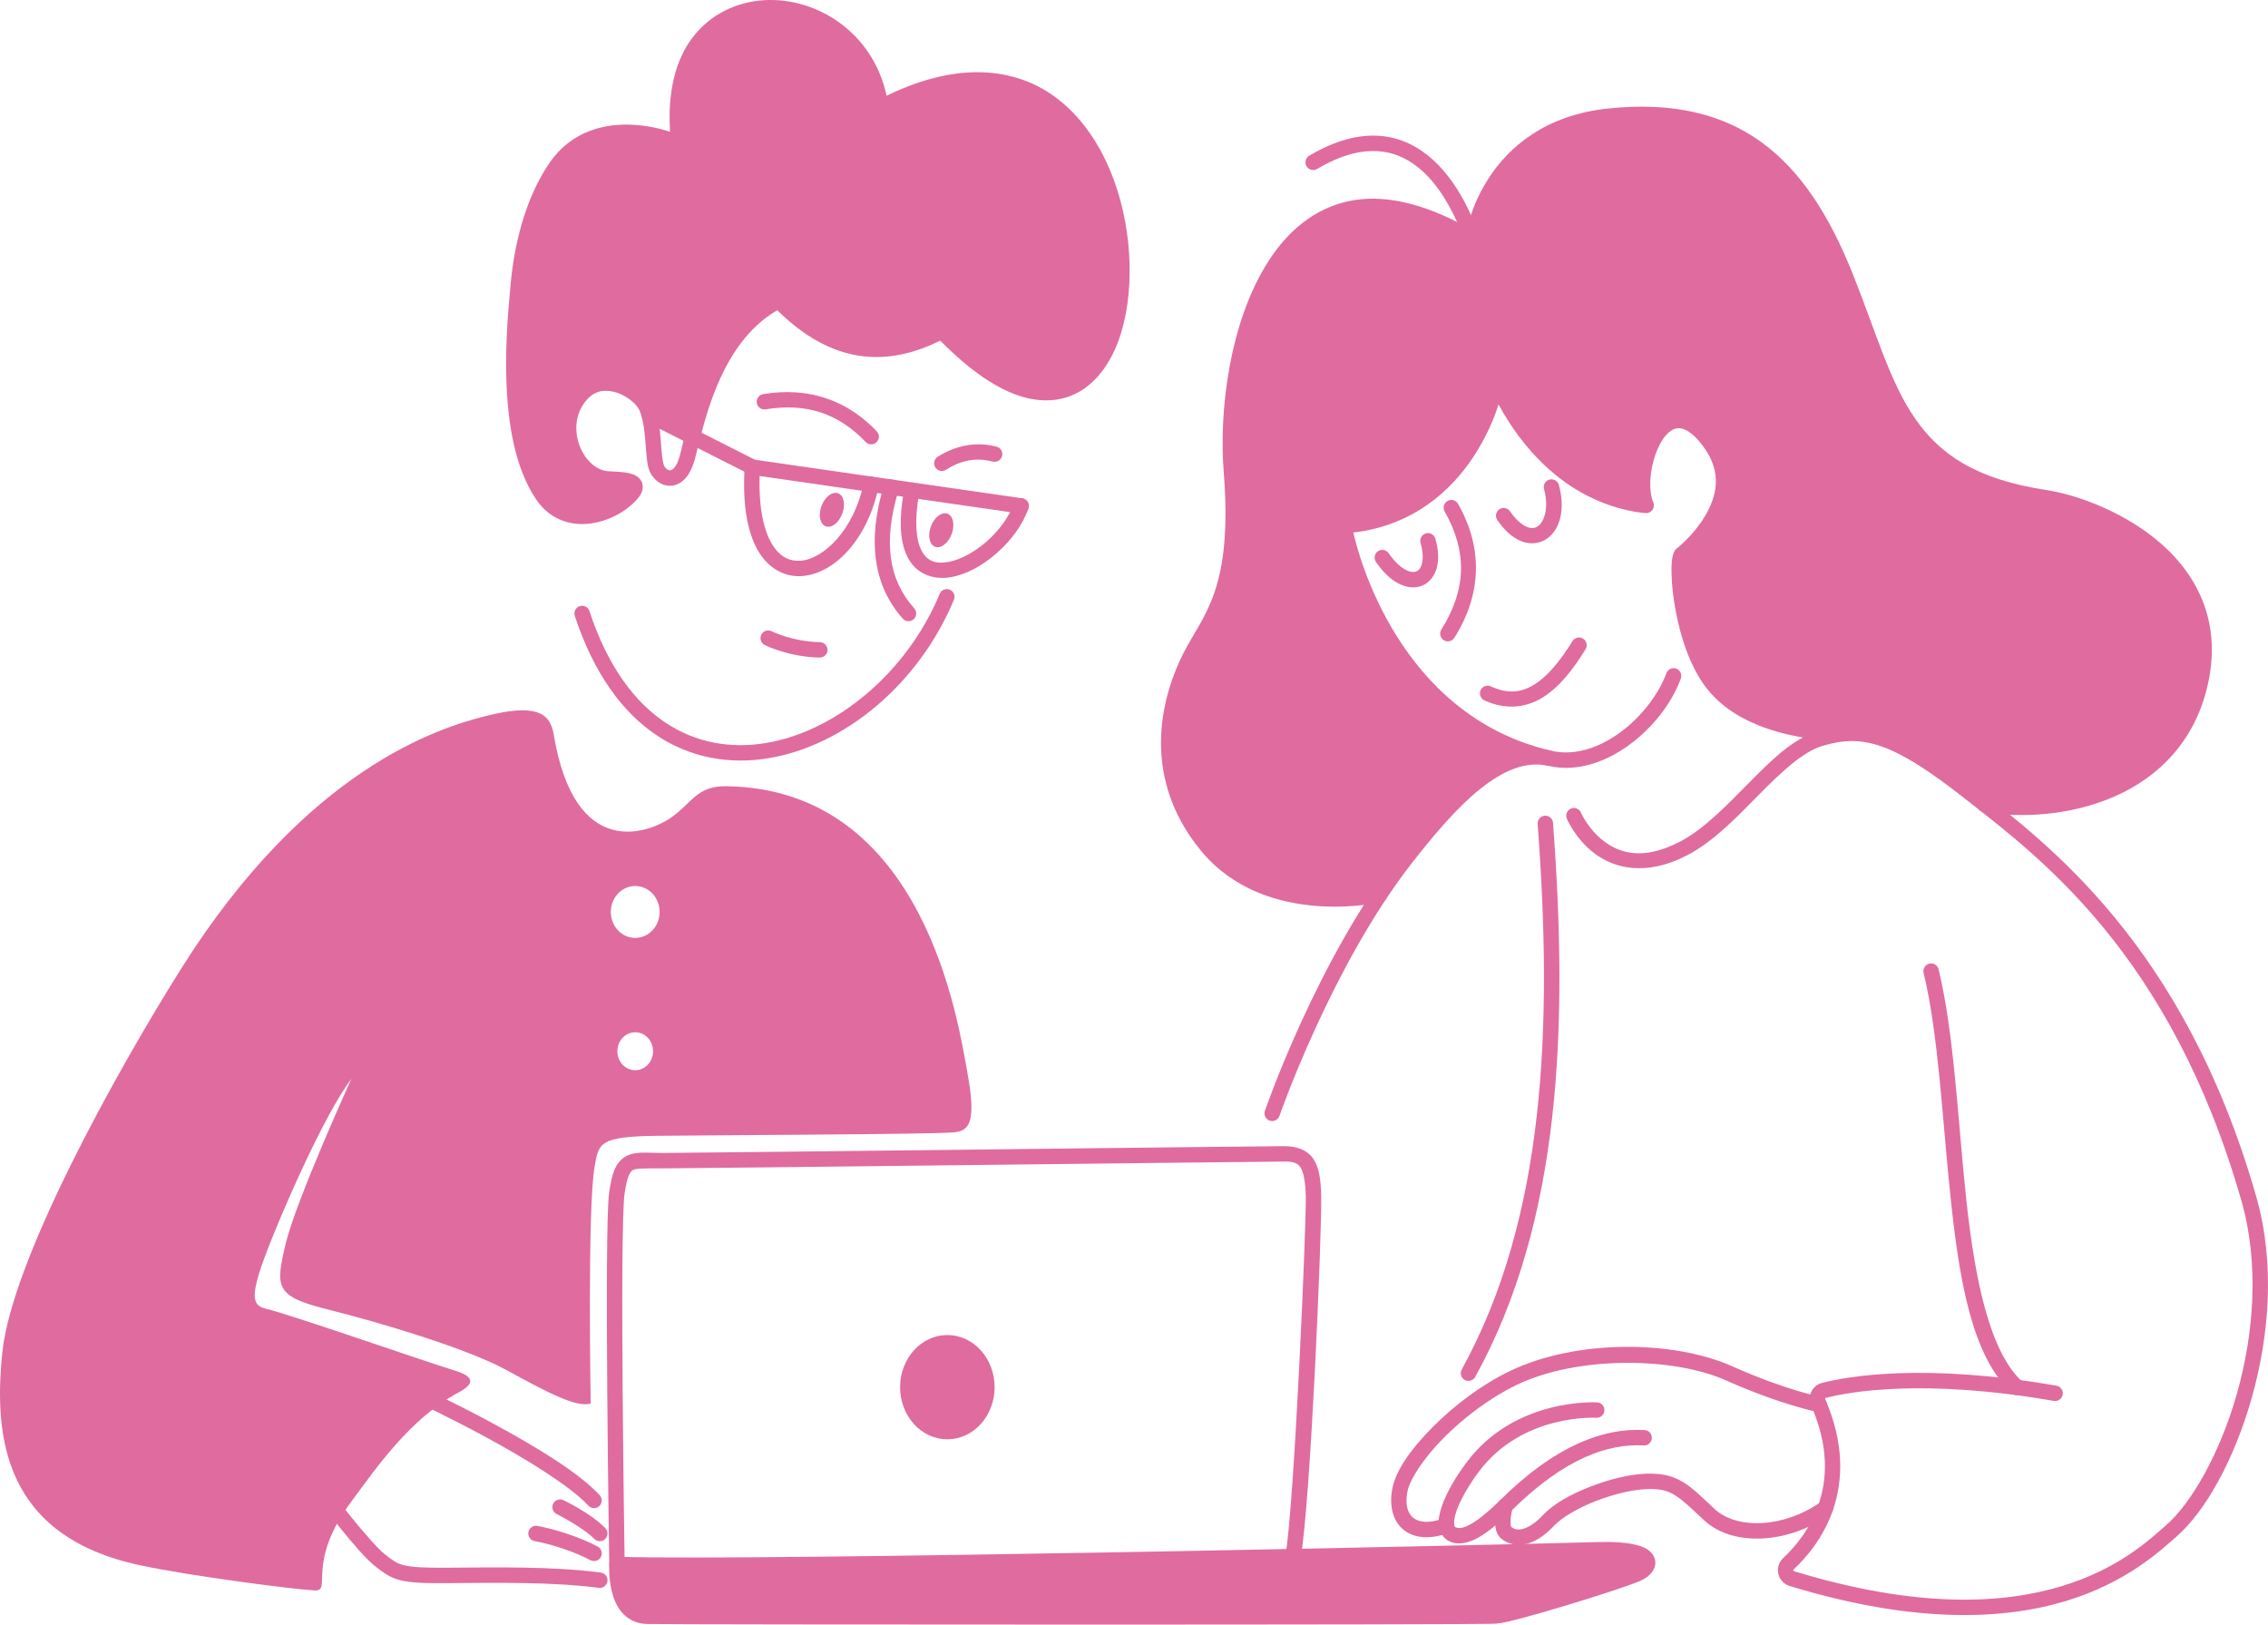 <svg width="370" height="265" viewBox="0 0 370 265" fill="none" xmlns="http://www.w3.org/2000/svg">
<g clip-path="url(#clip0_202_2489)">
<path fill-rule="evenodd" clip-rule="evenodd" d="M162.262 226.274C162.262 228.53 161.45 230.694 160.004 232.289C158.558 233.884 156.596 234.781 154.551 234.781C152.506 234.781 150.544 233.884 149.098 232.289C147.652 230.694 146.839 228.53 146.839 226.274C146.839 225.157 147.039 224.051 147.426 223.019C147.814 221.987 148.382 221.049 149.098 220.259C149.814 219.469 150.664 218.842 151.6 218.415C152.536 217.987 153.538 217.767 154.551 217.767C155.564 217.767 156.566 217.987 157.502 218.415C158.438 218.842 159.288 219.469 160.004 220.259C160.72 221.049 161.288 221.987 161.675 223.019C162.063 224.051 162.262 225.157 162.262 226.274Z" fill="#E06B9F"/>
<path d="M260.503 251.544C250.736 251.873 123.814 254.685 100.693 253.935C100.367 253.925 100.05 254.041 99.809 254.26C99.567 254.479 99.421 254.783 99.399 255.108C99.399 255.108 99.233 257.346 99.838 259.691C100.14 260.864 100.635 262.101 101.544 263.117C102.452 264.133 103.832 264.869 105.514 264.903C106.975 264.933 116.052 264.956 129.062 264.973C142.072 264.991 158.937 265 175.722 265C192.508 265 209.213 264.991 221.904 264.966C228.25 264.954 233.591 264.938 237.439 264.919C239.363 264.909 240.913 264.898 242.03 264.886C243.147 264.875 243.723 264.872 244.084 264.844C245.083 264.767 246.583 264.394 248.611 263.854C250.638 263.314 253.09 262.604 255.56 261.857C260.501 260.362 265.442 258.749 267.353 257.97C268.263 257.599 269.045 257.099 269.576 256.335C269.842 255.953 270.045 255.478 270.057 254.94C270.069 254.402 269.859 253.843 269.52 253.426C268.843 252.591 267.818 252.176 266.38 251.882C264.942 251.588 263.041 251.458 260.503 251.544ZM260.587 254.057C262.994 253.976 264.733 254.111 265.878 254.345C266.927 254.559 267.316 254.858 267.429 254.955C267.287 255.124 266.949 255.418 266.405 255.64C264.796 256.297 259.737 257.965 254.834 259.449C252.382 260.19 249.951 260.894 247.966 261.423C245.981 261.952 244.337 262.302 243.892 262.337C243.892 262.337 243.112 262.36 242.003 262.372C240.895 262.383 239.347 262.394 237.426 262.404C233.584 262.423 228.244 262.44 221.9 262.452C209.212 262.476 192.507 262.485 175.722 262.485C158.938 262.485 142.073 262.476 129.065 262.459C116.057 262.441 106.827 262.414 105.566 262.389C104.525 262.367 103.934 262.02 103.415 261.44C102.897 260.86 102.509 259.99 102.27 259.063C102.026 258.116 101.938 257.168 101.908 256.448C127.242 257.139 250.671 254.392 260.587 254.057Z" fill="#E06B9F"/>
<path fill-rule="evenodd" clip-rule="evenodd" d="M100.652 255.192C100.652 255.192 100.095 263.534 105.54 263.646C110.985 263.757 241.099 263.812 243.988 263.59C246.877 263.368 263.359 258.241 266.879 256.805C269.88 255.582 270.435 252.467 260.546 252.801C250.655 253.134 124.02 255.95 100.652 255.192Z" fill="#E06B9F"/>
<path d="M209.555 186.959C207.62 186.959 183.565 187.237 159.222 187.515C134.878 187.793 110.284 188.072 107.876 188.072C105.434 188.072 103.735 187.754 102.11 188.618C101.297 189.05 100.668 189.823 100.265 190.775C99.862 191.727 99.612 192.889 99.392 194.435C99.137 196.224 99.06 200.622 99.022 206.593C98.983 212.563 99.013 219.951 99.068 227.153C99.178 241.558 99.396 255.212 99.396 255.212C99.398 255.377 99.434 255.54 99.499 255.692C99.565 255.843 99.659 255.98 99.778 256.095C99.896 256.21 100.036 256.301 100.19 256.362C100.343 256.422 100.507 256.452 100.672 256.45C101.005 256.444 101.322 256.307 101.553 256.067C101.785 255.828 101.912 255.506 101.907 255.173C101.907 255.173 101.691 241.526 101.58 227.135C101.525 219.94 101.496 212.557 101.534 206.608C101.572 200.659 101.708 195.99 101.879 194.79C102.084 193.346 102.325 192.353 102.578 191.754C102.832 191.156 103.023 190.981 103.289 190.84C103.821 190.557 105.318 190.587 107.876 190.587C110.47 190.587 134.908 190.308 159.251 190.03C183.594 189.752 207.878 189.474 209.555 189.474C211.151 189.474 211.712 189.745 212.171 190.44C212.63 191.134 212.956 192.639 213.023 195.065C213.147 199.535 211.135 245.733 209.709 253.698C209.68 253.86 209.683 254.027 209.718 254.188C209.753 254.35 209.82 254.502 209.914 254.638C210.009 254.774 210.129 254.889 210.268 254.978C210.406 255.067 210.561 255.128 210.724 255.157C211.052 255.216 211.389 255.142 211.663 254.952C211.936 254.762 212.123 254.471 212.182 254.143C213.815 245.021 215.687 200.535 215.534 194.995C215.462 192.415 215.231 190.512 214.267 189.052C213.302 187.591 211.57 186.959 209.555 186.959Z" fill="#E06B9F"/>
<path d="M129.777 64.003C128.082 63.895 126.32 63.991 124.499 64.292C124.17 64.347 123.876 64.529 123.682 64.8C123.488 65.072 123.41 65.409 123.464 65.738C123.518 66.067 123.701 66.361 123.972 66.555C124.243 66.749 124.579 66.828 124.908 66.773C131.525 65.678 136.787 67.429 141.217 72.094C141.33 72.214 141.466 72.31 141.617 72.377C141.768 72.445 141.931 72.481 142.096 72.485C142.26 72.49 142.425 72.461 142.579 72.402C142.733 72.342 142.873 72.253 142.993 72.139C143.234 71.91 143.374 71.594 143.383 71.26C143.391 70.927 143.267 70.605 143.038 70.363C139.348 66.477 134.863 64.326 129.777 64.003Z" fill="#E06B9F"/>
<path d="M159.994 72.482C157.463 72.4 155.097 73.168 152.979 74.508C152.697 74.686 152.498 74.969 152.424 75.294C152.351 75.62 152.41 75.961 152.588 76.243C152.766 76.525 153.048 76.724 153.373 76.797C153.698 76.871 154.039 76.812 154.32 76.634C156.709 75.124 159.109 74.559 161.95 75.293C162.109 75.334 162.276 75.343 162.439 75.32C162.602 75.297 162.76 75.243 162.902 75.159C163.044 75.075 163.168 74.964 163.268 74.832C163.367 74.7 163.439 74.55 163.481 74.39C163.522 74.23 163.531 74.064 163.508 73.9C163.485 73.737 163.43 73.579 163.346 73.437C163.263 73.294 163.152 73.17 163.02 73.071C162.888 72.971 162.738 72.899 162.578 72.858C161.7 72.631 160.838 72.509 159.994 72.482Z" fill="#E06B9F"/>
<path d="M124.762 0.026C120.261 0.273 115.894 2.263 112.941 6.176C110.257 9.733 108.879 14.892 109.316 21.501C107.895 21.036 105.923 20.509 103.31 20.358C98.928 20.105 93.395 21.21 89.737 26.442C85.541 32.441 83.763 40.522 83.254 46.924C83.254 46.924 83.254 46.925 83.254 46.925C83.083 49.093 82.393 55.178 82.609 61.945C82.826 68.711 83.889 76.231 87.525 81.548C89.803 84.881 93.293 85.811 96.344 85.392C99.395 84.972 102.108 83.42 103.707 81.693C104.496 80.84 105.066 79.981 104.796 78.907C104.661 78.371 104.289 77.955 103.933 77.713C103.576 77.471 103.22 77.345 102.863 77.25C101.435 76.869 99.72 76.939 98.956 76.836C97.174 76.596 95.457 75.001 94.597 72.816C93.737 70.63 93.766 68.017 95.186 65.915C96.611 63.804 98.294 63.508 100.065 63.891C101.835 64.274 103.565 65.617 104.168 66.646C104.781 67.69 105.106 69.799 105.274 71.846C105.358 72.87 105.421 73.879 105.528 74.786C105.635 75.692 105.738 76.478 106.155 77.232C106.837 78.467 108.192 79.456 109.79 79.195C111.387 78.934 112.653 77.452 113.335 74.984C114.62 70.334 116.999 56.258 126.804 50.606C130.752 54.498 134.955 57.029 139.425 57.9C143.918 58.776 148.615 57.944 153.392 55.56C158.259 60.486 162.619 63.419 166.524 64.642C170.605 65.92 174.25 65.292 177.027 63.286C182.583 59.274 184.787 50.462 184.197 41.309C183.606 32.157 180.126 22.498 173.286 16.725C166.707 11.174 156.965 9.613 144.637 15.617C142.448 5.345 133.311 -0.442 124.762 0.026ZM124.9 2.538C132.629 2.115 141.198 7.527 142.523 17.566C142.55 17.767 142.625 17.958 142.741 18.124C142.857 18.29 143.012 18.425 143.192 18.518C143.372 18.611 143.571 18.659 143.774 18.658C143.976 18.657 144.175 18.608 144.354 18.513C156.79 11.947 165.574 13.507 171.666 18.648C177.759 23.789 181.132 32.849 181.689 41.472C182.245 50.096 179.892 58.117 175.558 61.247C173.391 62.812 170.758 63.333 167.276 62.242C163.793 61.151 159.507 58.347 154.555 53.195C154.364 52.997 154.115 52.867 153.844 52.825C153.573 52.782 153.296 52.83 153.054 52.959C148.373 55.48 144.043 56.239 139.904 55.432C135.766 54.625 131.752 52.219 127.837 48.142C127.65 47.947 127.405 47.818 127.14 47.774C126.874 47.729 126.601 47.771 126.361 47.894C114.415 54.006 112.055 70.184 110.914 74.313C110.367 76.293 109.676 76.665 109.385 76.713C109.093 76.76 108.628 76.511 108.354 76.015C108.293 75.904 108.117 75.288 108.022 74.49C107.927 73.692 107.865 72.695 107.778 71.64C107.605 69.529 107.406 67.197 106.336 65.371C105.254 63.529 103.115 61.979 100.596 61.434C98.077 60.888 95.048 61.628 93.104 64.505H93.106C91.157 67.39 91.141 70.893 92.26 73.738C93.38 76.582 95.668 78.93 98.621 79.328C99.786 79.486 101.312 79.488 102.096 79.669C102.029 79.77 102.017 79.82 101.865 79.984C100.761 81.175 98.378 82.574 96.002 82.901C93.626 83.228 91.356 82.7 89.598 80.128C86.472 75.557 85.33 68.412 85.12 61.865C84.911 55.317 85.576 49.441 85.76 47.123C86.243 41.028 88.025 33.275 91.795 27.884C94.878 23.475 99.29 22.645 103.166 22.869C107.042 23.093 110.149 24.448 110.149 24.448C110.352 24.536 110.574 24.57 110.794 24.545C111.014 24.52 111.223 24.437 111.401 24.305C111.579 24.173 111.718 23.997 111.806 23.793C111.894 23.59 111.926 23.367 111.9 23.147C111.047 16.01 112.46 10.985 114.946 7.691C117.432 4.397 121.035 2.75 124.9 2.538Z" fill="#E06B9F"/>
<path fill-rule="evenodd" clip-rule="evenodd" d="M112.959 71.24L105.92 67.677C105.75 67.056 105.533 66.488 105.252 66.008C103.567 63.138 97.514 60.222 94.146 65.209C90.777 70.196 94.054 77.444 98.788 78.082C100.758 78.347 105.488 77.919 102.786 80.838C100.082 83.757 92.598 86.742 88.561 80.838C81.8 70.95 84.152 51.509 84.507 47.024C85.003 40.776 86.783 32.857 90.766 27.163C97.508 17.522 110.653 23.296 110.653 23.296C107.13 -6.186 140.947 -3.96 143.768 17.401C194.706 -9.496 194.002 96.049 153.65 54.067C143.897 59.318 135.015 57.431 126.932 49.013C117.78 53.696 114.517 64.882 112.959 71.24Z" fill="#E06B9F"/>
<path d="M105.528 66.483C105.212 66.587 104.949 66.812 104.799 67.11C104.725 67.257 104.68 67.418 104.667 67.583C104.655 67.747 104.675 67.913 104.726 68.07C104.778 68.227 104.86 68.372 104.967 68.497C105.075 68.622 105.206 68.725 105.353 68.8L122.214 77.332C122.335 77.393 122.466 77.434 122.601 77.454L166.411 83.775C166.574 83.799 166.74 83.79 166.9 83.749C167.06 83.709 167.21 83.637 167.343 83.538C167.475 83.439 167.586 83.315 167.67 83.173C167.755 83.031 167.81 82.874 167.834 82.71C167.857 82.547 167.848 82.38 167.808 82.22C167.767 82.06 167.695 81.91 167.596 81.778C167.498 81.645 167.374 81.534 167.232 81.449C167.09 81.365 166.933 81.31 166.769 81.286L123.163 74.995L106.487 66.554C106.34 66.48 106.179 66.435 106.015 66.423C105.85 66.411 105.685 66.431 105.528 66.483Z" fill="#E06B9F"/>
<path d="M122.81 74.924C122.645 74.913 122.48 74.936 122.324 74.99C122.168 75.043 122.024 75.127 121.9 75.237C121.777 75.346 121.676 75.479 121.604 75.628C121.531 75.776 121.489 75.937 121.479 76.102C121.105 82.3 121.921 86.732 123.6 89.714C125.279 92.696 127.992 94.152 130.756 93.973C136.283 93.615 141.668 87.729 143.36 79.248C143.393 79.086 143.393 78.919 143.361 78.757C143.329 78.595 143.265 78.441 143.174 78.303C143.082 78.166 142.964 78.048 142.827 77.956C142.689 77.864 142.535 77.8 142.373 77.768C142.211 77.736 142.045 77.736 141.883 77.768C141.721 77.8 141.567 77.864 141.43 77.955C141.293 78.047 141.175 78.165 141.083 78.302C140.992 78.44 140.928 78.594 140.896 78.756C139.366 86.424 134.323 91.222 130.593 91.464C128.728 91.585 127.105 90.818 125.789 88.479C124.472 86.14 123.631 82.153 123.987 76.254C124.007 75.921 123.894 75.594 123.673 75.345C123.453 75.095 123.142 74.944 122.81 74.924Z" fill="#E06B9F"/>
<path d="M148.995 78.723C148.667 78.663 148.329 78.735 148.055 78.923C147.78 79.112 147.592 79.402 147.531 79.73C146.518 85.199 146.849 88.92 148.33 91.364C149.811 93.808 152.53 94.596 155.118 94.147C157.706 93.698 160.343 92.219 162.62 90.218C164.897 88.217 166.814 85.681 167.775 82.947C167.885 82.633 167.866 82.287 167.722 81.987C167.578 81.686 167.321 81.455 167.006 81.345C166.692 81.234 166.347 81.253 166.047 81.397C165.747 81.542 165.516 81.799 165.405 82.114C164.636 84.304 162.967 86.566 160.963 88.327C158.959 90.088 156.618 91.335 154.691 91.669C152.763 92.003 151.429 91.63 150.478 90.061C149.527 88.491 149.046 85.346 150.001 80.188C150.062 79.861 149.99 79.522 149.801 79.247C149.612 78.972 149.322 78.784 148.995 78.723Z" fill="#E06B9F"/>
<path d="M145.791 78.274C145.634 78.226 145.468 78.209 145.304 78.224C145.139 78.24 144.98 78.288 144.834 78.365C144.688 78.442 144.559 78.547 144.454 78.675C144.349 78.802 144.27 78.949 144.221 79.106C141.425 88.213 142.52 95.603 147.28 100.911C147.502 101.159 147.814 101.308 148.147 101.327C148.479 101.345 148.805 101.23 149.053 101.007C149.176 100.897 149.276 100.764 149.348 100.615C149.419 100.466 149.46 100.304 149.469 100.139C149.478 99.974 149.454 99.809 149.399 99.653C149.344 99.497 149.259 99.354 149.149 99.231C145.018 94.625 143.987 88.43 146.623 79.846C146.671 79.688 146.688 79.522 146.673 79.358C146.657 79.194 146.609 79.034 146.532 78.888C146.455 78.742 146.35 78.613 146.223 78.507C146.096 78.402 145.949 78.323 145.791 78.274Z" fill="#E06B9F"/>
<path fill-rule="evenodd" clip-rule="evenodd" d="M137.407 83.795C137.274 84.148 137.099 84.483 136.891 84.778C136.683 85.073 136.447 85.323 136.195 85.514C135.944 85.705 135.683 85.833 135.427 85.891C135.171 85.95 134.925 85.936 134.702 85.853C134.48 85.769 134.287 85.616 134.132 85.404C133.978 85.191 133.866 84.922 133.803 84.613C133.74 84.303 133.727 83.959 133.765 83.6C133.803 83.241 133.891 82.874 134.024 82.52C134.293 81.805 134.729 81.187 135.236 80.801C135.744 80.415 136.281 80.293 136.729 80.462C137.178 80.631 137.501 81.077 137.629 81.702C137.756 82.327 137.676 83.08 137.407 83.795Z" fill="#E06B9F"/>
<path fill-rule="evenodd" clip-rule="evenodd" d="M155.25 87.13C155.117 87.484 154.942 87.818 154.734 88.113C154.526 88.408 154.289 88.658 154.038 88.849C153.787 89.04 153.526 89.168 153.27 89.227C153.013 89.285 152.767 89.272 152.545 89.188C152.323 89.104 152.129 88.952 151.975 88.739C151.821 88.526 151.709 88.257 151.646 87.948C151.583 87.638 151.57 87.294 151.608 86.935C151.646 86.576 151.734 86.209 151.867 85.855C152.136 85.14 152.572 84.522 153.079 84.136C153.586 83.75 154.123 83.628 154.572 83.797C155.021 83.966 155.344 84.412 155.471 85.037C155.598 85.662 155.519 86.415 155.25 87.13Z" fill="#E06B9F"/>
<path d="M154.946 96.183C154.638 96.055 154.293 96.055 153.985 96.182C153.677 96.309 153.432 96.553 153.304 96.861C147.959 109.73 136.375 119.326 124.922 121.205C119.196 122.145 113.529 121.203 108.52 117.848C103.511 114.494 99.12 108.677 96.159 99.679C96.108 99.522 96.025 99.376 95.918 99.251C95.81 99.126 95.679 99.023 95.531 98.949C95.384 98.874 95.224 98.83 95.059 98.818C94.894 98.805 94.729 98.826 94.572 98.877C94.256 98.982 93.994 99.207 93.844 99.505C93.693 99.803 93.668 100.148 93.772 100.465C96.864 109.86 101.56 116.214 107.122 119.939C112.684 123.664 119.07 124.713 125.329 123.686C137.846 121.632 149.959 111.468 155.624 97.826C155.752 97.518 155.752 97.172 155.625 96.864C155.498 96.556 155.253 96.311 154.946 96.183Z" fill="#E06B9F"/>
<path d="M125.883 102.968C125.585 102.819 125.24 102.794 124.924 102.9C124.608 103.005 124.346 103.232 124.197 103.531C124.124 103.678 124.08 103.839 124.068 104.004C124.057 104.169 124.078 104.334 124.13 104.491C124.182 104.647 124.265 104.792 124.373 104.917C124.482 105.041 124.613 105.144 124.761 105.217C124.761 105.217 128.636 107.166 133.721 107.263C134.054 107.27 134.375 107.143 134.615 106.912C134.855 106.681 134.994 106.364 135.001 106.031C135.004 105.866 134.974 105.702 134.914 105.548C134.854 105.394 134.764 105.254 134.65 105.135C134.535 105.016 134.398 104.921 134.247 104.855C134.096 104.789 133.933 104.753 133.768 104.75C129.298 104.665 125.883 102.968 125.883 102.968Z" fill="#E06B9F"/>
<path fill-rule="evenodd" clip-rule="evenodd" d="M57.324 175.977C52.906 181.746 45.584 198.511 43.138 205.174C40.691 211.838 41.317 212.977 43.422 213.489C47.739 214.54 70.163 222.374 73.861 223.456C77.559 224.538 77.454 225.708 74.771 227.157C66.785 231.472 61.272 239.63 57.368 244.86C49.811 254.982 54.256 259.543 51.367 259.431C48.477 259.32 31.168 257.111 22.808 255.316C0.591 250.547 -1.056 234.369 0.382 220.584C1.955 205.496 18.902 174.952 29.531 158.043C50.089 125.341 71.537 118.753 79.15 116.821C87.001 114.828 89.699 116.017 90.316 119.74C93.786 140.664 105.891 135.686 109.091 133.622C112.89 131.172 113.45 128.17 118.533 128.247C150.906 128.737 156.363 166.989 157.856 175.175C159.35 183.362 157.999 184.501 155.53 184.715C151.823 185.036 116.789 185.159 107.232 185.271C97.676 185.382 97.676 186.494 97.009 190.276C95.8 197.132 96.369 228.94 96.369 228.94C94.093 229.653 89.328 227.161 82.714 223.53C76.1 219.9 61.876 215.7 53.342 213.564C44.807 211.428 44.949 209.933 46.585 202.957C48.221 195.98 57.324 175.977 57.324 175.977ZM103.63 144.522C101.431 144.522 99.647 146.419 99.647 148.757C99.647 151.095 101.431 152.992 103.63 152.992C105.827 152.992 107.612 151.095 107.612 148.757C107.612 146.419 105.827 144.522 103.63 144.522ZM103.63 168.379C102.022 168.379 100.718 169.766 100.718 171.475C100.718 173.185 102.022 174.572 103.63 174.572C105.237 174.572 106.541 173.185 106.541 171.475C106.541 169.766 105.237 168.379 103.63 168.379Z" fill="#E06B9F"/>
<path d="M68.54 226.181C68.238 226.041 67.892 226.026 67.579 226.14C67.266 226.255 67.012 226.489 66.871 226.791C66.731 227.094 66.717 227.44 66.831 227.753C66.945 228.066 67.179 228.321 67.481 228.461C67.481 228.461 73.055 231.053 79.431 234.514C85.808 237.974 93.028 242.402 95.992 245.602C96.219 245.847 96.533 245.991 96.866 246.004C97.198 246.016 97.523 245.896 97.767 245.67C98.011 245.443 98.156 245.128 98.168 244.795C98.181 244.462 98.061 244.138 97.834 243.893C94.312 240.089 87.082 235.805 80.629 232.303C74.175 228.801 68.54 226.181 68.54 226.181Z" fill="#E06B9F"/>
<path d="M90.961 244.651C90.805 244.705 90.66 244.789 90.537 244.898C90.413 245.008 90.312 245.141 90.24 245.29C90.095 245.589 90.074 245.934 90.182 246.249C90.291 246.564 90.52 246.823 90.819 246.969C90.819 246.969 95.114 249.148 96.955 251.022C97.071 251.14 97.209 251.234 97.361 251.298C97.513 251.363 97.676 251.397 97.841 251.398C98.006 251.4 98.17 251.369 98.323 251.307C98.476 251.245 98.615 251.153 98.733 251.037C98.97 250.803 99.105 250.485 99.108 250.151C99.11 249.818 98.981 249.497 98.747 249.259C96.29 246.759 91.92 244.71 91.92 244.71C91.62 244.564 91.275 244.543 90.961 244.651Z" fill="#E06B9F"/>
<path d="M87.651 248.902C87.322 248.845 86.985 248.921 86.713 249.114C86.441 249.306 86.256 249.599 86.2 249.927C86.143 250.256 86.219 250.593 86.411 250.866C86.603 251.138 86.895 251.323 87.223 251.38C87.223 251.38 91.932 252.205 96.333 254.499C96.479 254.576 96.639 254.622 96.803 254.637C96.968 254.651 97.134 254.633 97.291 254.583C97.448 254.534 97.594 254.454 97.721 254.347C97.847 254.241 97.952 254.111 98.028 253.965C98.181 253.669 98.211 253.324 98.111 253.006C98.011 252.688 97.789 252.423 97.494 252.269C92.664 249.752 87.651 248.902 87.651 248.902Z" fill="#E06B9F"/>
<path d="M52.135 242.879C52.003 242.978 51.892 243.103 51.809 243.245C51.725 243.387 51.67 243.545 51.648 243.708C51.625 243.872 51.634 244.038 51.676 244.198C51.717 244.358 51.79 244.508 51.889 244.64C51.889 244.64 53.513 246.79 55.47 249.203C57.427 251.617 59.612 254.233 61.198 255.477C62.514 256.51 63.574 257.323 65.273 257.753C66.973 258.184 69.175 258.273 73.149 258.238C81.05 258.166 90.258 258.032 97.687 259.009C97.851 259.031 98.017 259.02 98.177 258.978C98.336 258.935 98.486 258.861 98.617 258.76C98.748 258.66 98.858 258.534 98.94 258.391C99.022 258.248 99.076 258.09 99.097 257.926C99.119 257.762 99.108 257.596 99.065 257.436C99.022 257.277 98.949 257.128 98.848 256.997C98.748 256.866 98.622 256.756 98.479 256.673C98.337 256.591 98.179 256.537 98.015 256.516C90.293 255.5 81.015 255.652 73.127 255.723C69.206 255.758 67.142 255.633 65.89 255.316C64.638 254.999 64.062 254.531 62.747 253.499C61.701 252.678 59.346 249.992 57.421 247.618C55.496 245.244 53.894 243.123 53.894 243.123C53.693 242.857 53.395 242.682 53.065 242.636C52.735 242.59 52.4 242.678 52.135 242.879Z" fill="#E06B9F"/>
<path d="M237.107 81.593C236.786 81.504 236.443 81.547 236.153 81.711C236.01 81.793 235.883 81.901 235.782 82.032C235.68 82.162 235.605 82.311 235.561 82.47C235.517 82.629 235.505 82.796 235.525 82.96C235.546 83.124 235.598 83.282 235.679 83.426C239.38 89.954 239.254 96.15 235.14 102.694C235.052 102.834 234.992 102.99 234.965 103.153C234.937 103.316 234.942 103.482 234.978 103.643C235.015 103.805 235.083 103.957 235.179 104.092C235.274 104.226 235.395 104.341 235.535 104.429C235.817 104.606 236.158 104.664 236.482 104.59C236.807 104.516 237.089 104.316 237.266 104.034C241.769 96.873 241.934 89.362 237.865 82.184C237.7 81.894 237.428 81.682 237.107 81.593Z" fill="#E06B9F"/>
<path d="M232.619 87.006C232.299 87.096 232.027 87.311 231.864 87.601C231.702 87.892 231.661 88.236 231.751 88.556C232.174 90.056 232.169 91.227 231.964 91.983C231.76 92.739 231.429 93.061 231.049 93.211C230.669 93.361 230.097 93.363 229.292 92.937C228.487 92.511 227.506 91.649 226.545 90.24C226.357 89.965 226.067 89.775 225.74 89.714C225.413 89.652 225.074 89.723 224.799 89.91C224.524 90.099 224.335 90.388 224.273 90.716C224.211 91.043 224.282 91.382 224.47 91.658C225.605 93.322 226.839 94.485 228.117 95.162C229.396 95.838 230.777 96.021 231.97 95.55C233.163 95.08 234.028 93.98 234.39 92.64C234.752 91.3 234.684 89.697 234.17 87.873C234.079 87.552 233.864 87.281 233.574 87.118C233.283 86.955 232.94 86.915 232.619 87.006Z" fill="#E06B9F"/>
<path d="M252.767 78.233C252.608 78.276 252.459 78.351 252.329 78.453C252.199 78.554 252.09 78.68 252.009 78.824C251.927 78.967 251.875 79.126 251.854 79.29C251.834 79.453 251.846 79.62 251.89 79.779C252.752 82.913 251.883 85.148 250.908 85.821C250.421 86.158 249.918 86.254 249.152 85.963C248.385 85.673 247.375 84.901 246.341 83.401C246.152 83.126 245.862 82.938 245.534 82.878C245.206 82.818 244.868 82.89 244.594 83.079C244.458 83.173 244.342 83.293 244.252 83.431C244.163 83.57 244.101 83.725 244.071 83.888C244.042 84.05 244.044 84.217 244.079 84.379C244.113 84.54 244.179 84.693 244.273 84.829C245.507 86.619 246.844 87.777 248.263 88.315C249.682 88.853 251.202 88.674 252.336 87.89C254.603 86.322 255.363 82.932 254.312 79.111C254.269 78.952 254.194 78.803 254.092 78.672C253.991 78.542 253.865 78.433 253.722 78.351C253.578 78.27 253.42 78.217 253.256 78.197C253.093 78.177 252.926 78.189 252.767 78.233Z" fill="#E06B9F"/>
<path d="M258.255 104.173C257.971 103.999 257.63 103.944 257.306 104.021C256.982 104.098 256.702 104.301 256.527 104.585C254.565 107.773 252.487 110.305 250.337 111.637C248.186 112.969 246.048 113.26 243.213 111.96C243.063 111.891 242.901 111.853 242.737 111.847C242.572 111.84 242.407 111.867 242.253 111.924C242.098 111.982 241.956 112.069 241.835 112.181C241.714 112.294 241.617 112.429 241.548 112.579C241.479 112.729 241.441 112.891 241.434 113.056C241.428 113.221 241.455 113.386 241.512 113.541C241.569 113.696 241.657 113.837 241.769 113.958C241.881 114.08 242.016 114.177 242.166 114.246C245.631 115.835 248.936 115.462 251.659 113.776C254.381 112.09 256.606 109.249 258.665 105.904C258.752 105.763 258.81 105.607 258.836 105.444C258.862 105.281 258.856 105.114 258.818 104.953C258.78 104.793 258.71 104.641 258.614 104.507C258.517 104.373 258.395 104.26 258.255 104.173Z" fill="#E06B9F"/>
<path d="M273.461 109.069C273.148 108.955 272.803 108.97 272.501 109.11C272.199 109.251 271.965 109.505 271.85 109.819C270.605 113.229 267.784 116.929 264.332 119.459C260.88 121.989 256.877 123.332 253.185 122.479C248.51 121.399 243.988 123.458 239.884 126.749C235.78 130.04 231.956 134.63 228.444 139.115C214.858 156.466 206.355 181.2 206.355 181.2C206.302 181.357 206.279 181.522 206.289 181.687C206.298 181.851 206.341 182.013 206.413 182.161C206.485 182.31 206.586 182.443 206.709 182.552C206.832 182.662 206.976 182.746 207.132 182.8C207.288 182.854 207.453 182.877 207.618 182.867C207.783 182.857 207.944 182.815 208.092 182.743C208.241 182.671 208.373 182.57 208.483 182.446C208.592 182.323 208.676 182.179 208.73 182.023C208.73 182.023 217.238 157.502 230.421 140.667C233.898 136.226 237.65 131.762 241.454 128.711C245.258 125.66 248.975 124.087 252.62 124.929C257.249 125.998 261.961 124.315 265.817 121.488C269.672 118.662 272.752 114.674 274.21 110.682C274.324 110.368 274.309 110.023 274.169 109.72C274.029 109.418 273.774 109.184 273.461 109.069Z" fill="#E06B9F"/>
<path d="M252.012 133.06C251.847 133.072 251.687 133.117 251.539 133.191C251.392 133.266 251.26 133.368 251.153 133.494C251.045 133.619 250.963 133.764 250.912 133.921C250.86 134.078 250.84 134.244 250.852 134.408C253.336 167.552 252.092 198.683 238.466 223.387C238.387 223.532 238.336 223.691 238.317 223.855C238.299 224.019 238.313 224.185 238.359 224.344C238.404 224.503 238.481 224.651 238.584 224.78C238.687 224.909 238.814 225.017 238.958 225.097C239.103 225.176 239.262 225.227 239.426 225.245C239.59 225.264 239.756 225.25 239.915 225.204C240.073 225.158 240.221 225.081 240.35 224.978C240.479 224.875 240.586 224.747 240.666 224.603C254.691 199.175 255.855 167.542 253.358 134.22C253.333 133.888 253.177 133.579 252.925 133.361C252.672 133.143 252.344 133.035 252.012 133.06Z" fill="#E06B9F"/>
<path d="M302.163 118.387C300.299 118.381 298.45 118.696 296.54 119.278C292.427 120.533 288.871 124.11 285.234 127.79C281.598 131.471 277.9 135.299 274.081 137.282C268.008 140.435 264.234 139.156 261.665 137.218C259.097 135.279 257.925 132.566 257.925 132.566C257.861 132.414 257.767 132.276 257.65 132.16C257.532 132.044 257.393 131.952 257.24 131.89C257.087 131.828 256.923 131.797 256.758 131.798C256.593 131.799 256.43 131.833 256.278 131.898C256.126 131.962 255.988 132.056 255.873 132.174C255.757 132.292 255.665 132.431 255.604 132.584C255.542 132.737 255.511 132.901 255.512 133.066C255.514 133.231 255.547 133.395 255.612 133.547C255.612 133.547 256.979 136.83 260.153 139.226C263.326 141.621 268.497 143.013 275.237 139.513C279.622 137.237 283.406 133.218 287.021 129.56C290.635 125.902 294.101 122.65 297.271 121.683C300.733 120.628 303.554 120.554 307.039 121.789C310.523 123.023 314.67 125.657 320.336 130.106C332.452 139.619 354.076 155.374 365.661 195.866C368.612 206.178 367.69 217.604 364.918 227.371C362.146 237.139 357.454 245.254 353.372 248.795C353.372 248.795 353.371 248.795 353.371 248.795C350.749 251.069 345.756 255.886 336.29 258.748C326.823 261.611 312.913 262.465 292.683 256.295C292.619 256.276 292.575 256.229 292.561 256.163C292.547 256.099 292.565 256.038 292.616 255.992C292.62 255.988 292.625 255.984 292.63 255.98C294.607 254.146 297.475 250.881 299.066 246.202C300.656 241.523 300.911 235.432 297.765 228.242C297.745 228.198 297.745 228.15 297.765 228.104C297.782 228.065 297.815 228.042 297.85 228.025C301.797 227.014 313.831 224.827 335.052 228.513C335.214 228.542 335.381 228.537 335.542 228.501C335.703 228.465 335.855 228.397 335.99 228.302C336.125 228.207 336.24 228.086 336.328 227.947C336.416 227.807 336.476 227.652 336.504 227.489C336.532 227.326 336.528 227.16 336.492 226.998C336.456 226.837 336.388 226.685 336.293 226.55C336.198 226.415 336.078 226.3 335.938 226.212C335.799 226.123 335.643 226.063 335.481 226.035C313.845 222.277 301.392 224.507 297.147 225.603C297.116 225.611 297.085 225.621 297.055 225.631C296.345 225.873 295.768 226.404 295.466 227.089C295.465 227.09 295.465 227.091 295.464 227.092C295.163 227.778 295.162 228.562 295.463 229.25C298.384 235.925 298.094 241.251 296.687 245.392C295.279 249.533 292.694 252.491 290.922 254.134L290.936 254.122C290.217 254.769 289.898 255.761 290.107 256.708C290.317 257.655 291.024 258.418 291.951 258.701C312.551 264.983 327.027 264.177 337.016 261.156C347.004 258.136 352.533 252.85 355.016 250.695C359.781 246.562 364.463 238.179 367.335 228.059C370.207 217.939 371.199 206.089 368.077 195.174C356.31 154.047 333.924 137.579 321.886 128.127C316.133 123.61 311.82 120.815 307.877 119.419C305.905 118.72 304.026 118.393 302.163 118.387Z" fill="#E06B9F"/>
<path d="M260.566 228.758C260.566 228.758 247.252 227.886 239.282 238.505C237.539 240.828 236.034 243.36 235.248 245.615C234.855 246.743 234.623 247.804 234.726 248.838C234.83 249.873 235.445 250.962 236.483 251.432C236.483 251.432 236.484 251.432 236.484 251.432C237.931 252.086 239.577 251.706 241.197 250.792C242.818 249.877 244.58 248.391 246.644 246.352C255.198 237.903 262.334 235.438 268.152 235.778C268.317 235.788 268.482 235.765 268.638 235.711C268.794 235.656 268.938 235.572 269.061 235.462C269.184 235.352 269.285 235.219 269.357 235.07C269.428 234.922 269.47 234.76 269.48 234.595C269.499 234.262 269.385 233.935 269.164 233.686C268.942 233.437 268.631 233.287 268.298 233.268C261.645 232.879 253.761 235.789 244.88 244.561C242.896 246.522 241.234 247.884 239.964 248.601C238.694 249.318 237.985 249.351 237.519 249.14C237.297 249.04 237.27 249.026 237.226 248.589C237.182 248.15 237.298 247.369 237.62 246.444C238.264 244.596 239.663 242.185 241.291 240.016C248.412 230.529 260.408 231.267 260.408 231.267C260.573 231.277 260.738 231.255 260.894 231.202C261.05 231.148 261.194 231.064 261.318 230.955C261.442 230.846 261.543 230.713 261.615 230.565C261.688 230.417 261.731 230.256 261.741 230.091C261.762 229.758 261.65 229.431 261.429 229.181C261.209 228.931 260.899 228.778 260.566 228.758Z" fill="#E06B9F"/>
<path d="M268.634 240.382C265.858 240.47 262.517 241.298 259.414 242.51C256.311 243.721 253.476 245.272 251.738 247.118C250.36 248.582 249.189 249.226 248.351 249.415C247.514 249.604 246.992 249.425 246.526 249.046C246.59 249.098 246.5 249.03 246.456 248.746C246.412 248.462 246.415 248.034 246.459 247.615C246.547 246.775 246.767 246.005 246.767 246.005C246.86 245.685 246.822 245.341 246.661 245.049C246.501 244.757 246.231 244.54 245.911 244.448C245.591 244.355 245.247 244.393 244.955 244.554C244.663 244.714 244.447 244.985 244.355 245.305C244.355 245.305 244.077 246.244 243.961 247.351C243.902 247.905 243.876 248.511 243.973 249.134C244.071 249.758 244.295 250.473 244.941 250.998C245.954 251.822 247.398 252.208 248.904 251.868C250.41 251.528 251.959 250.549 253.567 248.843C254.815 247.517 257.44 245.98 260.327 244.853C263.213 243.726 266.388 242.969 268.713 242.895C268.713 242.895 268.714 242.895 268.714 242.895C270.855 242.827 272 243.13 273.254 243.896C274.508 244.662 275.888 246.008 278.013 247.989C280.452 250.262 283.974 251.16 287.652 250.945C291.329 250.729 295.216 249.399 298.543 247.008C298.814 246.814 298.996 246.52 299.05 246.191C299.104 245.862 299.026 245.525 298.832 245.254C298.736 245.12 298.614 245.006 298.474 244.919C298.334 244.832 298.178 244.773 298.015 244.746C297.852 244.719 297.685 244.725 297.525 244.762C297.364 244.8 297.212 244.869 297.078 244.965C294.149 247.07 290.677 248.248 287.504 248.434C284.332 248.62 281.511 247.814 279.725 246.15C277.627 244.194 276.203 242.752 274.562 241.75C272.921 240.748 271.082 240.304 268.634 240.382Z" fill="#E06B9F"/>
<path d="M264.957 219.7C258.446 219.772 251.76 221.025 246.324 223.641C241.7 225.867 237.232 229.256 233.75 232.758C230.269 236.261 227.733 239.767 227.145 242.817C226.604 245.616 227.21 248.138 229.009 249.567C230.808 250.996 233.469 251.115 236.429 250.012C236.742 249.895 236.995 249.66 237.133 249.357C237.272 249.053 237.284 248.708 237.168 248.395C237.111 248.24 237.023 248.098 236.911 247.977C236.798 247.856 236.663 247.759 236.513 247.69C236.363 247.621 236.201 247.583 236.036 247.577C235.871 247.571 235.706 247.598 235.552 247.656C233.096 248.571 231.467 248.308 230.571 247.597C229.675 246.885 229.183 245.507 229.611 243.294C229.989 241.333 232.239 237.845 235.532 234.532C238.825 231.22 243.12 227.974 247.412 225.908C257.365 221.117 273.012 221.355 281.519 225.144C290.613 229.195 296.526 230.318 296.526 230.318C296.688 230.349 296.854 230.347 297.016 230.313C297.178 230.28 297.331 230.214 297.467 230.121C297.604 230.028 297.72 229.909 297.81 229.77C297.901 229.632 297.963 229.477 297.993 229.315C298.055 228.987 297.984 228.648 297.796 228.373C297.608 228.098 297.318 227.909 296.991 227.847C296.991 227.847 291.426 226.805 282.541 222.847C277.806 220.738 271.468 219.627 264.957 219.7Z" fill="#E06B9F"/>
<path d="M314.738 157.188C314.578 157.227 314.427 157.297 314.294 157.395C314.16 157.492 314.048 157.615 313.962 157.756C313.877 157.897 313.82 158.054 313.794 158.217C313.769 158.38 313.776 158.547 313.815 158.707C316.291 168.861 316.89 183.137 318.311 196.237C319.733 209.337 321.818 221.35 328.23 227.25C328.475 227.476 328.8 227.595 329.133 227.581C329.466 227.567 329.779 227.422 330.005 227.176C330.116 227.054 330.203 226.912 330.259 226.757C330.316 226.602 330.342 226.437 330.335 226.272C330.327 226.107 330.288 225.945 330.219 225.796C330.149 225.646 330.051 225.511 329.929 225.4C324.626 220.519 322.218 208.942 320.81 195.964C319.402 182.987 318.836 168.695 316.256 158.111C316.217 157.951 316.147 157.8 316.049 157.666C315.952 157.533 315.829 157.42 315.688 157.335C315.547 157.249 315.391 157.192 315.228 157.167C315.065 157.141 314.898 157.149 314.738 157.188Z" fill="#E06B9F"/>
<path d="M243.972 61.526C243.708 61.556 243.461 61.669 243.266 61.847C243.07 62.026 242.936 62.263 242.883 62.523C242.883 62.523 241.811 67.737 238.28 73.119C234.749 78.501 228.911 83.937 219.106 84.55C218.928 84.561 218.754 84.61 218.596 84.694C218.438 84.778 218.3 84.895 218.191 85.036C218.082 85.178 218.004 85.341 217.963 85.515C217.921 85.689 217.918 85.87 217.952 86.046C217.952 86.046 224.153 118.137 252.235 124.848C252.395 124.886 252.562 124.893 252.725 124.866C252.888 124.84 253.044 124.782 253.185 124.696C253.325 124.609 253.447 124.496 253.544 124.362C253.641 124.228 253.711 124.077 253.749 123.916C253.826 123.592 253.771 123.25 253.597 122.966C253.422 122.682 253.142 122.479 252.818 122.402C228.185 116.516 221.586 90.439 220.778 86.864C230.546 85.732 236.757 80.023 240.38 74.5C242.613 71.096 243.76 68.168 244.471 65.975C248.803 73.95 254.335 78.542 259.04 80.907C264.282 83.542 268.517 83.698 268.517 83.698C268.73 83.705 268.942 83.658 269.132 83.561C269.322 83.464 269.484 83.32 269.603 83.142C269.722 82.965 269.793 82.76 269.811 82.547C269.829 82.335 269.793 82.121 269.705 81.926C269.266 80.948 269.092 79.153 269.331 77.279C269.57 75.406 270.19 73.444 271.033 72.037C271.876 70.629 272.837 69.892 273.767 69.846C274.696 69.801 276.085 70.41 277.863 72.809C281.085 77.154 280.025 81.035 278.139 84.206C276.254 87.377 273.507 89.498 273.507 89.498C273.334 89.63 273.198 89.806 273.114 90.007C272.68 91.032 272.657 92.231 272.707 93.877C272.757 95.524 272.97 97.52 273.37 99.65C274.171 103.911 275.691 108.701 278.34 112.172C281.887 116.82 287.619 118.937 292.396 119.967C297.172 120.998 301.121 120.924 301.121 120.924C301.286 120.921 301.449 120.886 301.6 120.82C301.751 120.754 301.888 120.659 302.003 120.54C302.117 120.421 302.207 120.281 302.268 120.127C302.328 119.974 302.358 119.81 302.355 119.644C302.352 119.479 302.316 119.316 302.251 119.165C302.185 119.013 302.09 118.876 301.971 118.762C301.852 118.647 301.712 118.557 301.559 118.497C301.405 118.436 301.241 118.407 301.076 118.41C301.076 118.41 297.401 118.474 292.925 117.509C288.45 116.543 283.301 114.53 280.336 110.645C278.096 107.71 276.594 103.2 275.839 99.185C275.461 97.177 275.263 95.291 275.218 93.802C275.176 92.4 275.347 91.394 275.414 91.154C275.955 90.724 278.347 88.774 280.298 85.493C282.479 81.826 283.72 76.488 279.881 71.31C277.845 68.564 275.738 67.232 273.643 67.335C271.549 67.437 269.96 68.938 268.878 70.744C267.796 72.551 267.118 74.779 266.84 76.961C266.662 78.359 266.724 79.684 266.928 80.936C265.477 80.714 263.307 80.237 260.167 78.659C255.363 76.244 249.495 71.563 245.256 62.253C245.146 62.012 244.962 61.812 244.732 61.681C244.501 61.551 244.235 61.496 243.972 61.526Z" fill="#E06B9F"/>
<path d="M269.788 17.444C267.447 17.341 264.971 17.423 262.351 17.697C252.042 18.772 246.091 24.064 242.871 29.053C240.553 32.646 239.797 35.46 239.438 37.125C231.864 32.931 225.393 31.67 220.034 32.81C214.316 34.026 209.969 37.822 206.841 42.744C200.584 52.588 198.84 67.017 199.637 76.999C201.175 96.225 196.246 100.296 193.103 106.472C193.103 106.472 193.102 106.472 193.102 106.472C191.544 109.532 189.642 114.389 189.424 120.12C189.207 125.851 190.725 132.466 195.921 138.766C206.488 151.576 225.365 147.156 225.365 147.156C225.69 147.082 225.972 146.881 226.15 146.599C226.327 146.316 226.385 145.975 226.31 145.65C226.236 145.325 226.036 145.043 225.754 144.865C225.472 144.688 225.131 144.63 224.806 144.704C224.806 144.704 207.292 148.602 197.857 137.164C193.053 131.34 191.737 125.441 191.935 120.216C192.134 114.99 193.898 110.448 195.341 107.613C198.198 101.999 203.717 96.503 202.141 76.798C201.384 67.315 203.199 53.159 208.96 44.094C211.841 39.561 215.617 36.32 220.555 35.27C225.494 34.219 231.751 35.344 239.644 40.049C239.823 40.156 240.026 40.216 240.234 40.225C240.442 40.234 240.649 40.191 240.836 40.099C241.024 40.008 241.185 39.871 241.307 39.702C241.428 39.533 241.506 39.336 241.532 39.129C241.532 39.129 242.076 34.92 244.983 30.417C247.889 25.914 253.035 21.196 262.612 20.197C272.659 19.149 280.071 20.988 285.958 25.284C291.844 29.58 296.26 36.443 299.932 45.637C303.623 54.879 305.813 63.039 310.229 69.511C314.646 75.984 321.377 80.574 333.493 82.424C337.337 83.011 344.494 85.372 350.054 89.857C355.613 94.342 359.645 100.74 357.951 110.024C356.247 119.36 350.627 124.702 343.934 127.626C337.242 130.55 329.459 130.91 323.972 129.949C323.644 129.891 323.307 129.967 323.034 130.158C322.761 130.35 322.576 130.642 322.519 130.97C322.461 131.299 322.536 131.637 322.728 131.91C322.919 132.182 323.211 132.368 323.539 132.426C329.517 133.473 337.672 133.106 344.939 129.931C352.207 126.755 358.57 120.623 360.422 110.476C362.284 100.275 357.661 92.765 351.629 87.9C345.598 83.034 338.225 80.603 333.873 79.939H333.871C322.217 78.159 316.376 74.06 312.304 68.092C308.232 62.124 306.016 54.093 302.265 44.703C298.495 35.265 293.868 27.945 287.438 23.252C282.616 19.733 276.811 17.753 269.788 17.444Z" fill="#E06B9F"/>
<path fill-rule="evenodd" clip-rule="evenodd" d="M225.086 145.93C225.086 145.93 206.89 150.089 196.889 137.965C186.888 125.84 191.221 112.938 194.222 107.042C197.222 101.147 202.445 96.364 200.889 76.898C199.334 57.434 208.009 19.726 240.287 38.969C240.287 38.969 242.596 21.021 262.481 18.947C283.01 16.806 293.657 26.538 301.099 45.17C308.541 63.801 309.911 77.552 333.683 81.181C341.878 82.432 362.742 90.766 359.186 110.25C355.63 129.734 335.22 133.195 323.756 131.187C322.831 130.46 321.948 129.772 321.111 129.116C311.962 121.933 306.611 119.292 301.099 119.667C301.099 119.667 285.85 119.942 279.338 111.408C274.448 105.002 273.293 92.811 274.27 90.497C274.27 90.497 285.934 81.583 278.872 72.059C271.244 61.772 266.159 77.103 268.56 82.442C268.56 82.442 252.824 81.908 244.113 62.775C244.113 62.775 239.667 84.524 219.185 85.805C219.185 85.805 225.288 117.116 252.527 123.625C244.337 122.06 236.316 131.1 229.433 139.891C227.919 141.824 226.469 143.852 225.086 145.93Z" fill="#E06B9F"/>
<path d="M225.088 22.162C221.68 21.905 217.843 22.879 213.589 25.395C213.303 25.564 213.095 25.841 213.012 26.164C212.929 26.487 212.977 26.829 213.146 27.117C213.316 27.404 213.592 27.612 213.915 27.695C214.237 27.778 214.58 27.73 214.867 27.56C218.797 25.235 222.103 24.459 224.899 24.669C227.694 24.88 230.042 26.069 232.095 27.94C236.2 31.683 238.937 38.226 240.39 44.044C240.43 44.205 240.501 44.355 240.599 44.488C240.698 44.621 240.821 44.733 240.962 44.818C241.104 44.903 241.261 44.959 241.424 44.983C241.587 45.008 241.754 44.999 241.914 44.959C242.237 44.879 242.515 44.672 242.686 44.387C242.857 44.101 242.908 43.759 242.828 43.435C241.306 37.341 238.537 30.412 233.787 26.081C231.412 23.916 228.496 22.419 225.088 22.162Z" fill="#E06B9F"/>
</g>
<defs>
<clipPath id="clip0_202_2489">
<rect width="370" height="265" fill="white"/>
</clipPath>
</defs>
</svg>
